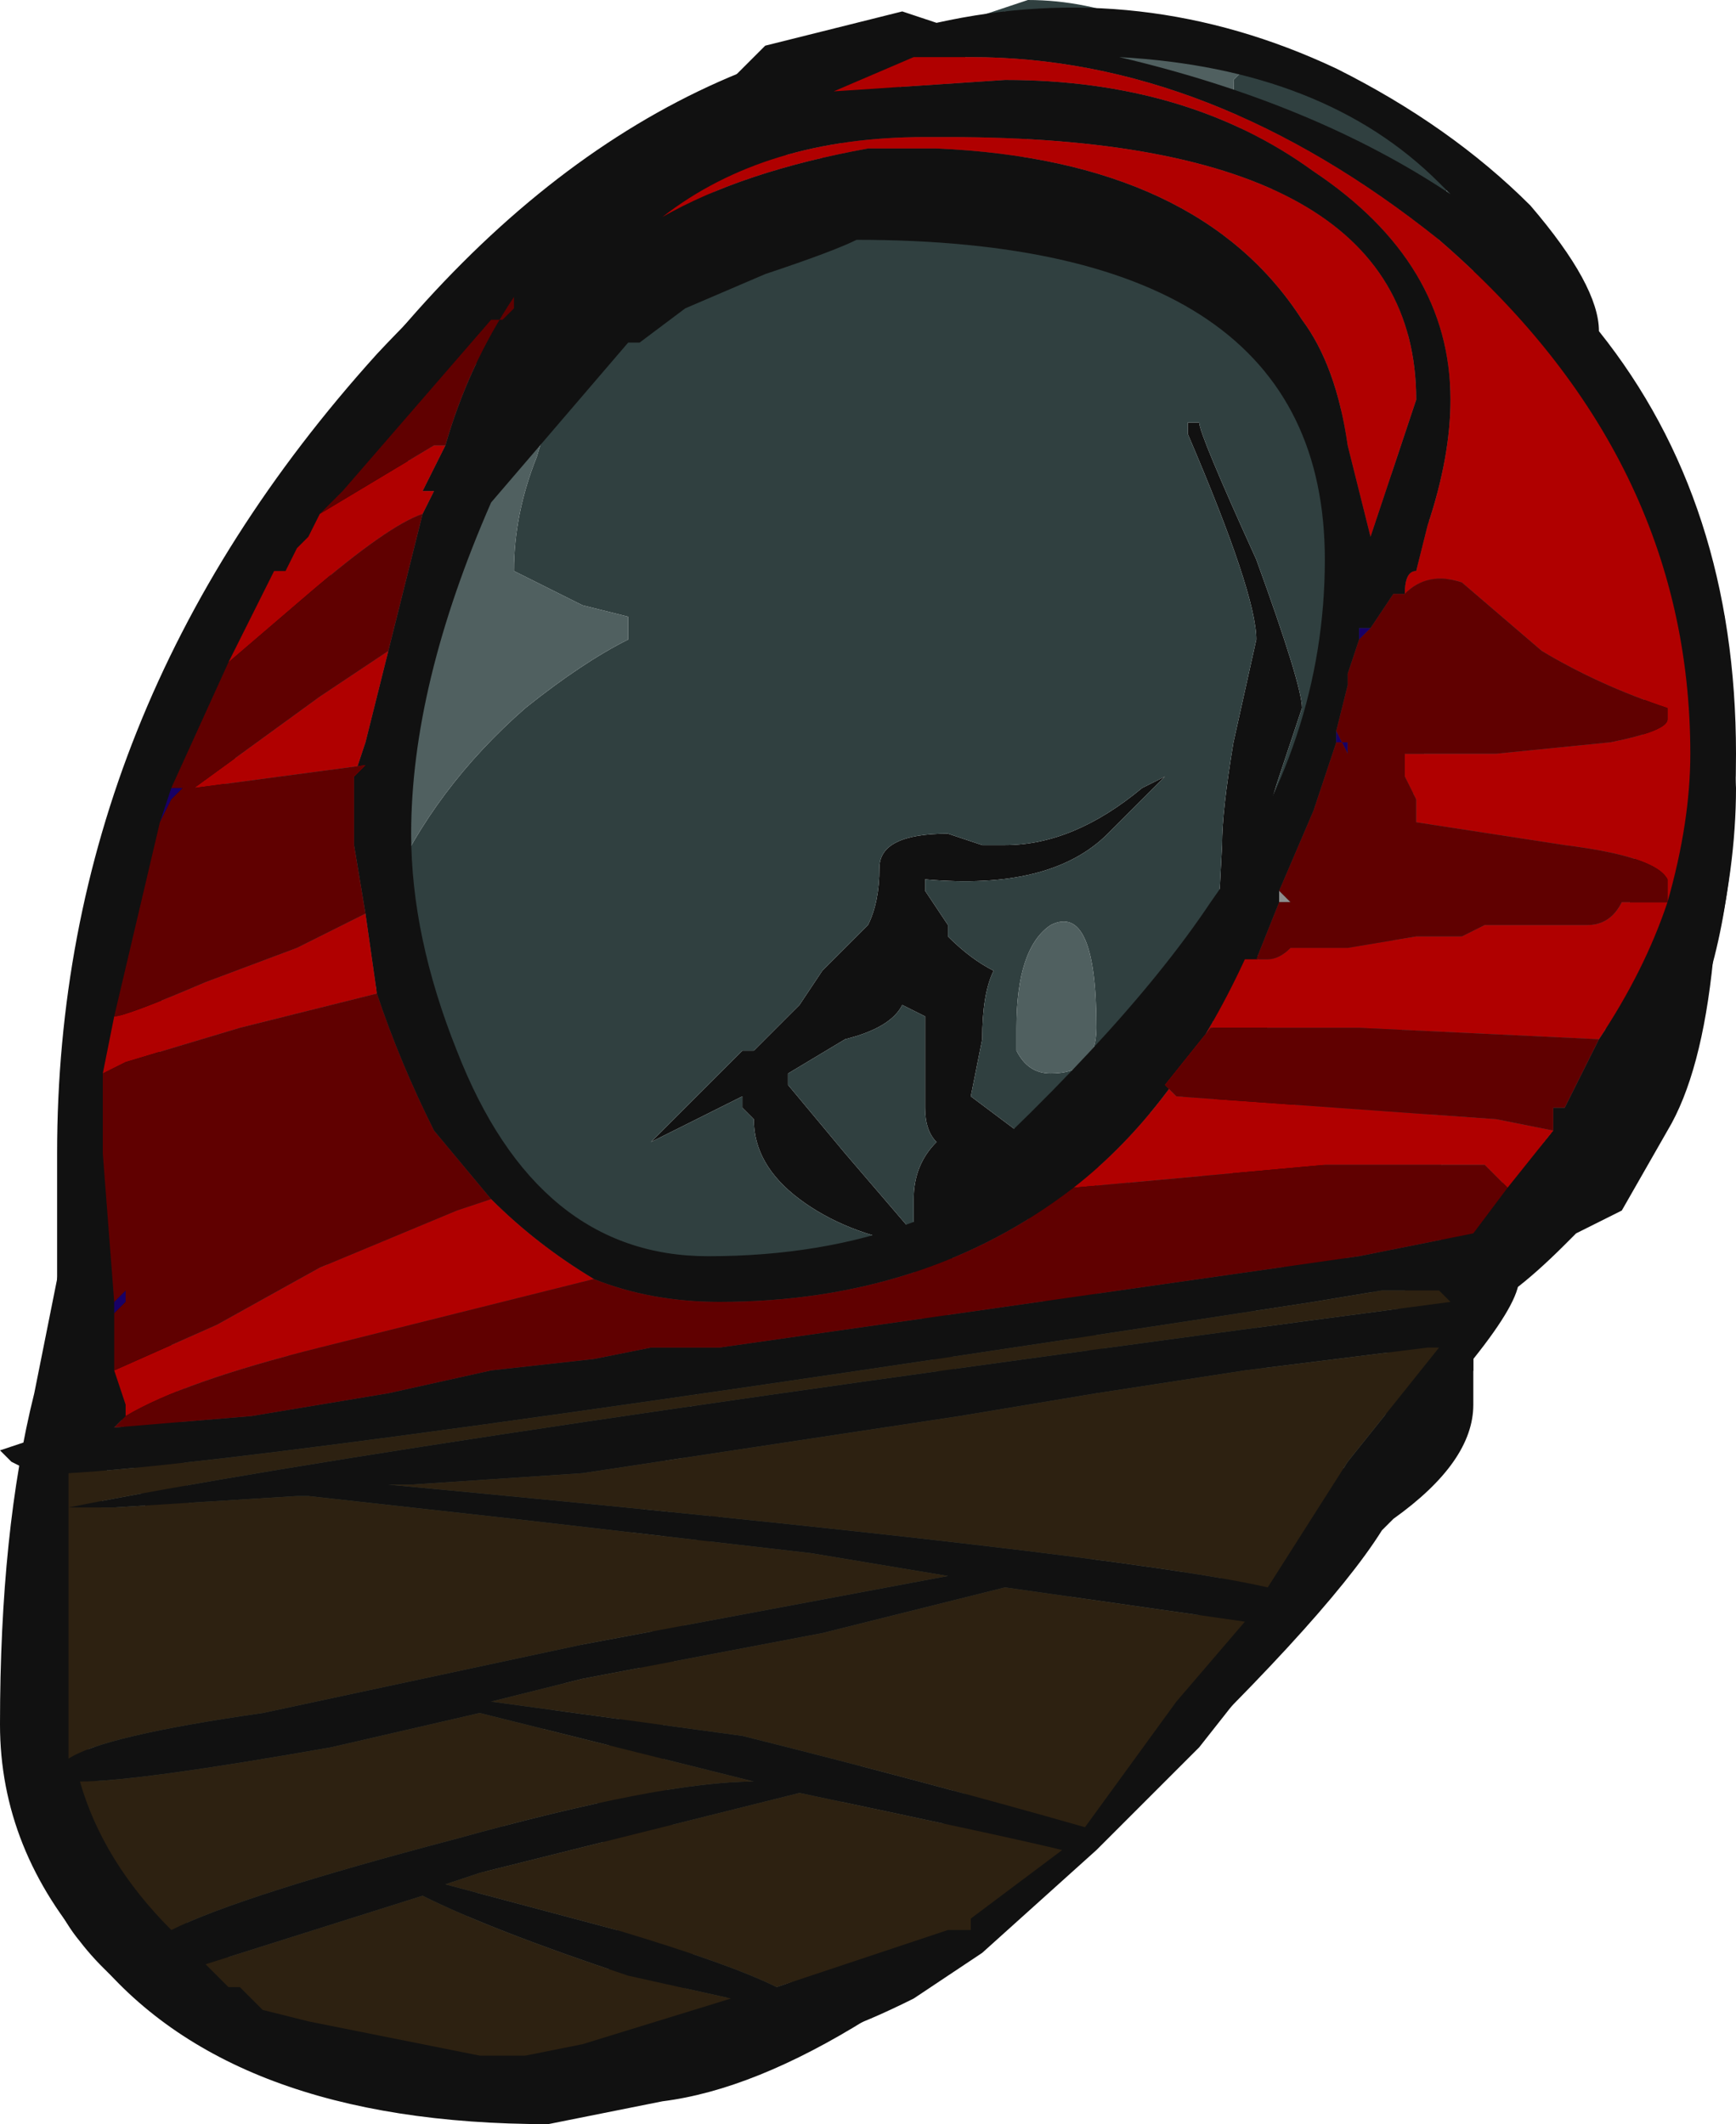 <?xml version="1.0" encoding="UTF-8" standalone="no"?>
<svg xmlns:ffdec="https://www.free-decompiler.com/flash" xmlns:xlink="http://www.w3.org/1999/xlink" ffdec:objectType="frame" height="65.1px" width="53.2px" xmlns="http://www.w3.org/2000/svg">
  <g transform="matrix(1.0, 0.0, 0.0, 1.0, 26.95, 32.2)">
    <use ffdec:characterId="1978" height="0.2" transform="matrix(7.0, 0.0, 0.0, 7.0, -19.6, 27.65)" width="0.25" xlink:href="#shape0"/>
    <use ffdec:characterId="1967" height="65.1" transform="matrix(1.0, 0.0, 0.0, 1.0, -26.95, -32.2)" width="53.2" xlink:href="#sprite0"/>
    <use ffdec:characterId="1979" height="9.15" transform="matrix(7.0, 0.0, 0.0, 7.0, -26.95, -31.85)" width="7.6" xlink:href="#shape2"/>
  </g>
  <defs>
    <g id="shape0" transform="matrix(1.0, 0.0, 0.0, 1.0, 2.8, -3.95)">
      <path d="M-2.55 4.1 Q-2.55 4.15 -2.65 4.15 L-2.75 4.1 -2.8 4.0 Q-2.8 3.95 -2.7 3.95 -2.55 3.95 -2.55 4.05 L-2.55 4.1" fill="#2d2111" fill-rule="evenodd" stroke="none"/>
    </g>
    <g id="sprite0" transform="matrix(1.0, 0.0, 0.0, 1.0, 26.95, 32.2)">
      <use ffdec:characterId="1966" height="9.3" transform="matrix(7.0, 0.0, 0.0, 7.0, -26.95, -32.2)" width="7.6" xlink:href="#shape1"/>
    </g>
    <g id="shape1" transform="matrix(1.0, 0.0, 0.0, 1.0, 3.85, 4.6)">
      <path d="M2.75 -3.7 Q2.9 -3.7 2.95 -3.35 L3.15 -3.0 3.45 -2.6 Q3.6 -2.3 3.7 -1.9 L3.75 -1.15 Q3.75 -0.8 3.65 -0.4 3.6 0.1 3.45 0.35 L3.25 0.7 3.05 0.8 3.0 0.85 Q2.75 1.1 2.6 1.15 L2.6 1.55 Q2.6 1.8 2.25 2.05 L2.2 2.1 Q1.95 2.5 1.05 3.35 -0.15 4.5 -0.95 4.6 L-1.45 4.7 Q-2.85 4.7 -3.45 3.95 -3.85 3.5 -3.85 2.95 -3.85 2.1 -3.7 1.5 L-3.5 0.5 -3.5 -0.05 Q-3.5 -0.5 -3.25 -1.2 -2.95 -2.0 -2.45 -2.7 -1.25 -4.4 0.35 -4.5 L0.45 -4.5 0.55 -4.55 0.6 -4.45 0.05 -4.2 -0.05 -4.1 Q-1.05 -3.6 -1.3 -3.45 L-1.35 -3.45 -1.65 -3.15 -1.85 -2.9 -2.25 -2.3 Q-2.65 -1.75 -2.85 -1.2 L-2.95 -1.0 Q-3.15 -0.45 -3.15 -0.05 L-3.15 0.7 -3.1 1.25 -3.0 2.2 -3.1 2.45 -3.2 2.05 -3.35 1.5 -3.35 1.65 Q-3.5 2.55 -3.5 2.95 L-3.45 3.1 Q-3.4 3.45 -3.05 3.8 -2.65 4.2 -1.9 4.3 L-1.55 4.35 -1.4 4.35 -1.2 4.05 Q-1.15 3.95 -1.15 3.85 L-1.25 3.2 -1.05 2.7 -1.0 2.6 -1.0 2.55 Q-0.8 2.1 -0.65 1.9 -0.95 2.7 -0.95 3.05 L-0.9 3.45 -0.8 3.9 -0.85 4.1 -0.85 4.15 -0.75 4.15 Q-0.4 4.15 -0.1 3.9 L0.0 3.75 Q0.15 3.6 0.3 3.35 L0.45 3.15 Q0.5 3.1 0.55 3.05 L0.8 3.0 0.95 2.95 1.05 2.9 1.1 2.85 1.15 2.85 1.25 2.75 1.4 2.55 1.4 2.4 1.5 2.3 1.5 2.25 1.45 2.25 1.25 1.85 Q1.4 2.0 1.75 2.05 1.8 1.95 1.9 1.9 L1.95 1.9 Q2.25 1.65 2.25 1.45 2.2 1.3 2.25 1.15 L2.3 1.1 2.3 1.0 Q2.3 0.95 2.55 0.75 L2.7 0.6 Q3.15 0.25 3.25 -0.4 3.35 -1.05 3.35 -1.75 L3.3 -2.1 Q3.25 -2.4 3.05 -2.7 L3.0 -2.8 2.6 -3.4 2.6 -3.45 Q2.6 -3.7 2.75 -3.7 M1.35 -2.75 L1.4 -2.75 Q1.4 -2.7 1.65 -2.15 1.85 -1.6 1.85 -1.5 L1.75 -1.2 Q1.65 -0.9 1.65 -0.6 1.65 -0.05 1.85 0.3 2.05 0.7 2.05 0.85 2.05 1.0 1.9 1.0 1.7 1.0 1.55 0.55 1.45 0.25 1.45 0.05 L1.5 -0.9 Q1.5 -1.05 1.55 -1.35 L1.65 -1.8 Q1.65 -2.0 1.35 -2.7 L1.35 -2.75 M1.25 -1.2 L1.0 -0.95 Q0.75 -0.7 0.2 -0.75 L0.2 -0.7 0.3 -0.55 0.3 -0.5 Q0.4 -0.4 0.5 -0.35 0.45 -0.25 0.45 -0.05 L0.4 0.2 0.6 0.35 0.7 0.5 0.8 0.35 0.95 0.15 1.0 0.0 1.05 0.15 0.95 0.55 0.95 1.25 1.0 1.35 Q0.85 1.3 0.75 1.15 0.65 0.95 0.65 0.75 L0.65 0.7 0.45 0.5 0.4 0.7 0.35 0.85 0.3 0.95 0.35 0.95 0.3 1.15 0.3 1.2 0.35 1.5 Q0.25 1.45 0.2 1.25 L0.15 1.0 0.15 0.85 Q-0.15 0.8 -0.35 0.65 -0.55 0.5 -0.55 0.3 L-0.6 0.25 -0.6 0.2 -1.0 0.4 -0.6 0.0 -0.55 0.0 -0.35 -0.2 -0.25 -0.35 -0.05 -0.55 Q0.0 -0.65 0.0 -0.8 0.0 -0.95 0.3 -0.95 L0.45 -0.9 0.55 -0.9 Q0.85 -0.9 1.15 -1.15 L1.25 -1.2 M0.1 -0.2 Q0.05 -0.1 -0.15 -0.05 L-0.4 0.1 -0.4 0.15 -0.15 0.45 0.15 0.8 0.15 0.65 Q0.15 0.5 0.25 0.4 0.2 0.35 0.2 0.25 L0.2 0.05 Q0.2 -0.05 0.2 -0.15 L0.1 -0.2" fill="#111111" fill-rule="evenodd" stroke="none"/>
      <path d="M0.35 -4.5 L0.65 -4.6 Q0.9 -4.6 1.15 -4.5 L0.9 -4.3 0.75 -4.4 0.6 -4.45 0.55 -4.55 0.45 -4.5 0.35 -4.5 M1.6 -4.3 Q2.05 -4.2 2.45 -3.95 L2.55 -3.9 Q2.45 -3.75 2.45 -3.55 2.45 -3.4 2.5 -3.15 2.6 -2.95 2.6 -2.85 L2.6 -2.8 Q2.45 -3.0 2.15 -3.3 L1.95 -3.5 1.65 -3.85 Q1.55 -4.05 1.55 -4.25 L1.6 -4.3 M-3.1 1.25 L-3.1 1.4 Q-3.0 1.55 -2.9 1.55 -2.45 1.55 -2.25 0.1 -2.2 -0.3 -2.15 -0.7 -1.95 -1.15 -1.55 -1.5 -1.3 -1.7 -1.1 -1.8 -1.1 -1.85 -1.1 -1.9 L-1.3 -1.95 -1.6 -2.1 Q-1.6 -2.35 -1.5 -2.6 -1.4 -2.95 -1.2 -3.15 -0.8 -3.55 -0.4 -3.8 L0.0 -4.1 0.2 -4.1 0.6 -4.05 Q0.65 -4.05 0.65 -3.95 L0.6 -3.85 Q0.55 -3.8 0.55 -3.75 L0.55 -3.7 0.6 -3.7 Q1.35 -3.55 1.95 -2.9 L2.3 -2.45 2.4 -2.35 2.55 -1.85 2.4 -1.35 Q2.25 -0.85 2.25 -0.45 2.25 -0.2 2.3 -0.05 L2.45 0.4 2.5 0.8 2.55 0.75 Q2.3 0.95 2.3 1.0 L2.3 1.1 2.25 1.15 Q2.15 1.0 1.9 1.0 1.7 1.0 1.65 1.1 L1.65 1.25 1.8 1.75 1.9 1.9 Q1.8 1.95 1.75 2.05 1.4 2.0 1.25 1.85 L1.45 2.25 1.5 2.25 1.5 2.3 1.4 2.4 1.4 2.55 1.35 2.35 Q1.3 2.15 1.1 2.15 0.9 2.15 0.8 2.5 0.75 2.75 0.75 3.0 L0.8 3.0 0.55 3.05 Q0.5 3.1 0.45 3.15 L0.3 3.35 0.35 3.05 Q0.35 2.7 0.1 2.95 -0.2 3.2 -0.2 3.45 L-0.15 3.8 -0.1 3.9 Q-0.4 4.15 -0.75 4.15 L-0.85 4.15 -0.85 4.1 -0.8 3.9 -0.9 3.45 -0.95 3.05 Q-0.95 2.7 -0.65 1.9 -0.8 2.1 -1.0 2.55 L-0.95 2.15 -0.8 1.5 -1.55 3.15 -2.0 4.3 -1.9 4.3 Q-2.65 4.2 -3.05 3.8 -3.4 3.45 -3.45 3.1 L-3.2 2.1 -3.2 2.05 -3.1 2.45 -3.0 2.2 -3.1 1.25 M0.1 -0.2 L0.2 -0.15 Q0.2 -0.05 0.2 0.05 L0.2 0.25 Q0.2 0.35 0.25 0.4 0.15 0.5 0.15 0.65 L0.15 0.8 -0.15 0.45 -0.4 0.15 -0.4 0.1 -0.15 -0.05 Q0.05 -0.1 0.1 -0.2 M1.25 -1.2 L1.15 -1.15 Q0.85 -0.9 0.55 -0.9 L0.45 -0.9 0.3 -0.95 Q0.0 -0.95 0.0 -0.8 0.0 -0.65 -0.05 -0.55 L-0.25 -0.35 -0.35 -0.2 -0.55 0.0 -0.6 0.0 -1.0 0.4 -0.6 0.2 -0.6 0.25 -0.55 0.3 Q-0.55 0.5 -0.35 0.65 -0.15 0.8 0.15 0.85 L0.15 1.0 0.2 1.25 Q0.25 1.45 0.35 1.5 L0.3 1.2 0.3 1.15 0.35 0.95 0.3 0.95 0.35 0.85 0.4 0.7 0.45 0.5 0.65 0.7 0.65 0.75 Q0.65 0.95 0.75 1.15 0.85 1.3 1.0 1.35 L0.95 1.25 0.95 0.55 1.05 0.15 1.0 0.0 0.95 0.15 0.8 0.35 0.7 0.5 0.6 0.35 0.4 0.2 0.45 -0.05 Q0.45 -0.25 0.5 -0.35 0.4 -0.4 0.3 -0.5 L0.3 -0.55 0.2 -0.7 0.2 -0.75 Q0.75 -0.7 1.0 -0.95 L1.25 -1.2 M1.35 -2.75 L1.35 -2.7 Q1.65 -2.0 1.65 -1.8 L1.55 -1.35 Q1.5 -1.05 1.5 -0.9 L1.45 0.05 Q1.45 0.25 1.55 0.55 1.7 1.0 1.9 1.0 2.05 1.0 2.05 0.85 2.05 0.7 1.85 0.3 1.65 -0.05 1.65 -0.6 1.65 -0.9 1.75 -1.2 L1.85 -1.5 Q1.85 -1.6 1.65 -2.15 1.4 -2.7 1.4 -2.75 L1.35 -2.75 M0.95 -0.1 Q0.95 -0.65 0.75 -0.55 0.6 -0.45 0.6 -0.1 L0.6 0.0 Q0.65 0.1 0.75 0.1 0.95 0.1 0.95 -0.1 M1.3 0.05 L1.25 0.05 1.15 0.4 1.05 0.7 1.1 0.85 Q1.15 0.95 1.3 0.95 L1.4 0.85 1.45 0.7 1.4 0.5 Q1.35 0.35 1.3 0.05" fill="#304040" fill-rule="evenodd" stroke="none"/>
      <path d="M1.15 -4.5 Q1.45 -4.35 1.55 -4.3 L1.6 -4.3 1.55 -4.25 Q1.55 -4.05 1.65 -3.85 L1.95 -3.5 2.15 -3.3 Q2.45 -3.0 2.6 -2.8 L2.6 -2.85 Q2.6 -2.95 2.5 -3.15 2.45 -3.4 2.45 -3.55 2.45 -3.75 2.55 -3.9 L2.75 -3.7 Q2.6 -3.7 2.6 -3.45 L2.6 -3.4 3.0 -2.8 3.05 -2.7 Q3.25 -2.4 3.3 -2.1 L3.35 -1.75 Q3.35 -1.05 3.25 -0.4 3.15 0.25 2.7 0.6 L2.55 0.75 2.5 0.8 2.45 0.4 2.3 -0.05 Q2.25 -0.2 2.25 -0.45 2.25 -0.85 2.4 -1.35 L2.55 -1.85 2.4 -2.35 2.3 -2.45 1.95 -2.9 Q1.35 -3.55 0.6 -3.7 L0.55 -3.7 0.55 -3.75 Q0.55 -3.8 0.6 -3.85 L0.65 -3.95 Q0.65 -4.05 0.6 -4.05 L0.2 -4.1 0.0 -4.1 -0.4 -3.8 Q-0.8 -3.55 -1.2 -3.15 -1.4 -2.95 -1.5 -2.6 -1.6 -2.35 -1.6 -2.1 L-1.3 -1.95 -1.1 -1.9 Q-1.1 -1.85 -1.1 -1.8 -1.3 -1.7 -1.55 -1.5 -1.95 -1.15 -2.15 -0.7 -2.2 -0.3 -2.25 0.1 -2.45 1.55 -2.9 1.55 -3.0 1.55 -3.1 1.4 L-3.1 1.25 -3.15 0.7 -3.15 -0.05 Q-3.15 -0.45 -2.95 -1.0 L-2.85 -1.2 Q-2.65 -1.75 -2.25 -2.3 L-1.85 -2.9 -1.65 -3.15 -1.35 -3.45 -1.3 -3.45 Q-1.05 -3.6 -0.05 -4.1 L0.05 -4.2 0.6 -4.45 0.75 -4.4 0.9 -4.3 1.15 -4.5 M-3.2 2.05 L-3.2 2.1 -3.45 3.1 -3.5 2.95 Q-3.5 2.55 -3.35 1.65 L-3.35 1.5 -3.2 2.05 M-1.9 4.3 L-2.0 4.3 -1.55 3.15 -0.8 1.5 -0.95 2.15 -1.0 2.55 -1.0 2.6 -1.05 2.7 -1.25 3.2 -1.15 3.85 Q-1.15 3.95 -1.2 4.05 L-1.4 4.35 -1.55 4.35 -1.9 4.3 M-0.1 3.9 L-0.15 3.8 -0.2 3.45 Q-0.2 3.2 0.1 2.95 0.35 2.7 0.35 3.05 L0.3 3.35 Q0.15 3.6 0.0 3.75 L-0.1 3.9 M0.8 3.0 L0.75 3.0 Q0.75 2.75 0.8 2.5 0.9 2.15 1.1 2.15 1.3 2.15 1.35 2.35 L1.4 2.55 1.25 2.75 1.15 2.85 1.1 2.85 1.05 2.9 0.95 2.95 0.8 3.0 M1.9 1.9 L1.8 1.75 1.65 1.25 1.65 1.1 Q1.7 1.0 1.9 1.0 2.15 1.0 2.25 1.15 2.2 1.3 2.25 1.45 2.25 1.65 1.95 1.9 L1.9 1.9 M0.95 -0.1 Q0.95 0.1 0.75 0.1 0.65 0.1 0.6 0.0 L0.6 -0.1 Q0.6 -0.45 0.75 -0.55 0.95 -0.65 0.95 -0.1 M1.3 0.05 Q1.35 0.35 1.4 0.5 L1.45 0.7 1.4 0.85 1.3 0.95 Q1.15 0.95 1.1 0.85 L1.05 0.7 1.15 0.4 1.25 0.05 1.3 0.05" fill="#506060" fill-rule="evenodd" stroke="none"/>
    </g>
    <g id="shape2" transform="matrix(1.0, 0.0, 0.0, 1.0, 3.85, 4.55)">
      <path d="M0.25 -4.5 Q1.15 -4.7 2.0 -4.3 2.5 -4.05 2.85 -3.7 3.15 -3.35 3.15 -3.15 3.75 -2.4 3.75 -1.3 3.75 -0.55 3.55 -0.1 3.3 0.4 2.75 0.85 2.8 0.9 2.8 1.0 2.8 1.1 2.6 1.35 L2.6 1.4 Q2.35 1.85 1.4 3.05 L0.95 3.5 0.45 3.95 0.15 4.15 Q-0.05 4.25 -0.2 4.3 L-0.9 4.45 Q-1.45 4.55 -1.45 4.6 -3.0 4.55 -3.5 3.9 -3.75 3.6 -3.75 2.85 L-3.7 1.85 -3.8 1.8 -3.85 1.75 -3.7 1.7 -3.65 1.65 -3.6 1.7 -3.5 1.7 Q-3.55 1.45 -3.6 1.15 L-3.6 0.45 Q-3.6 -1.5 -2.2 -3.05 -1.5 -3.8 -0.7 -4.15 L-0.7 -4.2 -0.5 -4.4 0.1 -4.55 0.25 -4.5 M3.45 -0.65 Q3.55 -1.0 3.55 -1.3 3.55 -2.6 2.45 -3.55 1.45 -4.35 0.4 -4.35 L0.15 -4.35 -0.2 -4.2 0.55 -4.25 Q1.35 -4.25 1.9 -3.85 2.5 -3.45 2.5 -2.85 2.5 -2.6 2.4 -2.3 L2.35 -2.1 Q2.3 -2.1 2.3 -2.0 L2.25 -2.0 2.15 -1.85 2.1 -1.85 2.1 -1.8 2.05 -1.65 2.05 -1.6 2.0 -1.4 2.0 -1.35 1.9 -1.05 1.75 -0.7 1.75 -0.65 1.65 -0.4 1.6 -0.4 Q1.3 0.25 0.85 0.6 0.2 1.1 -0.7 1.1 -1.0 1.1 -1.25 1.0 -1.5 0.85 -1.7 0.65 L-1.95 0.35 Q-2.1 0.05 -2.2 -0.25 L-2.25 -0.6 -2.3 -0.9 -2.3 -1.2 -2.25 -1.35 -2.15 -1.75 -2.0 -2.35 -1.95 -2.45 -2.0 -2.45 -1.9 -2.65 Q-1.8 -3.0 -1.6 -3.3 L-1.6 -3.25 -1.65 -3.2 -1.7 -3.2 -2.35 -2.45 -2.45 -2.35 -2.5 -2.25 -2.55 -2.2 -2.6 -2.1 -2.65 -2.1 -2.85 -1.7 -3.1 -1.15 -3.15 -1.0 -3.35 -0.15 -3.4 0.1 -3.4 0.45 -3.35 1.1 -3.35 1.15 -3.35 1.4 -3.3 1.55 -3.3 1.6 -3.35 1.65 -2.75 1.6 -2.15 1.5 -1.7 1.4 -1.25 1.35 -1.0 1.3 -0.7 1.3 2.1 0.9 2.6 0.8 2.75 0.6 2.95 0.35 2.95 0.25 3.0 0.25 3.15 -0.05 Q3.35 -0.35 3.45 -0.65 M0.2 -4.0 Q-0.5 -4.0 -0.95 -3.65 -0.6 -3.85 -0.05 -3.95 L0.25 -3.95 Q1.4 -3.9 1.85 -3.2 2.0 -3.0 2.05 -2.65 L2.15 -2.25 2.35 -2.85 Q2.35 -4.0 0.3 -4.0 L0.2 -4.0 M2.45 -3.8 Q1.95 -4.3 1.05 -4.35 1.9 -4.15 2.5 -3.75 L2.45 -3.8 M1.95 -2.15 Q1.95 -3.55 -0.1 -3.55 -0.2 -3.5 -0.5 -3.4 L-0.85 -3.25 -1.05 -3.1 -1.1 -3.1 -1.7 -2.4 Q-2.05 -1.6 -2.05 -0.95 -2.05 -0.5 -1.85 0.0 -1.5 0.9 -0.75 0.9 -0.25 0.9 0.15 0.75 1.05 -0.05 1.45 -0.65 1.95 -1.35 1.95 -2.15 M2.4 1.3 L1.6 1.4 0.95 1.5 0.35 1.6 -1.3 1.85 -2.05 1.9 -2.15 1.9 Q1.05 2.2 1.7 2.35 L2.05 1.8 2.45 1.3 2.4 1.3 M2.2 1.05 L1.9 1.1 Q-2.65 1.8 -3.55 1.85 L-3.55 2.0 Q-2.05 1.7 2.5 1.1 L2.45 1.05 2.2 1.05 M0.55 2.35 L-0.25 2.55 -1.3 2.75 -1.7 2.85 -0.6 3.0 Q0.2 3.2 0.9 3.4 L1.3 2.85 1.6 2.5 0.55 2.35 M0.6 3.65 L0.8 3.5 Q0.6 3.45 -0.35 3.25 L-1.75 3.6 -1.9 3.65 -1.15 3.85 Q-0.65 4.0 -0.45 4.1 L0.3 3.85 0.4 3.85 0.4 3.8 0.6 3.65 M-1.65 -2.95 L-1.65 -2.95 M-2.4 3.05 Q-3.25 3.2 -3.5 3.2 -3.4 3.55 -3.1 3.85 -2.8 3.7 -1.85 3.45 -0.95 3.2 -0.55 3.2 L-1.75 2.9 -2.4 3.05 M-2.5 1.95 L-2.55 1.95 -3.35 2.0 -3.55 2.0 -3.55 2.4 Q-3.55 2.85 -3.55 3.1 -3.4 3.0 -2.7 2.9 L-1.3 2.6 0.3 2.3 -0.3 2.2 -1.6 2.05 -2.5 1.95 M-1.1 4.05 Q-1.7 3.85 -2.0 3.7 L-2.95 4.0 -2.85 4.1 -2.8 4.1 Q-2.75 4.15 -2.7 4.2 L-2.5 4.25 -1.75 4.4 -1.55 4.4 -1.3 4.35 -0.65 4.15 -1.1 4.05" fill="#111111" fill-rule="evenodd" stroke="none"/>
      <path d="M1.75 -0.65 L1.75 -0.7 1.8 -0.65 1.75 -0.65 M-0.2 3.7 L-0.2 3.7" fill="#8d8d8d" fill-rule="evenodd" stroke="none"/>
      <path d="M-1.65 -2.95 L-1.65 -2.95" fill="#666666" fill-rule="evenodd" stroke="none"/>
      <path d="M-3.35 1.15 L-3.35 1.1 -3.3 1.05 -3.3 1.1 -3.35 1.15 M-3.15 -1.0 L-3.1 -1.15 -3.05 -1.15 -3.1 -1.1 -3.15 -1.0 M2.0 -1.35 L2.0 -1.4 2.05 -1.3 2.05 -1.35 2.0 -1.35 M2.1 -1.8 L2.1 -1.85 2.15 -1.85 2.1 -1.8" fill="#180066" fill-rule="evenodd" stroke="none"/>
      <path d="M0.6 3.65 L0.4 3.8 0.4 3.85 0.3 3.85 -0.45 4.1 Q-0.65 4.0 -1.15 3.85 L-1.9 3.65 -1.75 3.6 -0.35 3.25 Q0.6 3.45 0.8 3.5 L0.6 3.65 M0.55 2.35 L1.6 2.5 1.3 2.85 0.9 3.4 Q0.2 3.2 -0.6 3.0 L-1.7 2.85 -1.3 2.75 -0.25 2.55 0.55 2.35 M2.2 1.05 L2.45 1.05 2.5 1.1 Q-2.05 1.7 -3.55 2.0 L-3.55 1.85 Q-2.65 1.8 1.9 1.1 L2.2 1.05 M2.4 1.3 L2.45 1.3 2.05 1.8 1.7 2.35 Q1.05 2.2 -2.15 1.9 L-2.05 1.9 -1.3 1.85 0.35 1.6 0.95 1.5 1.6 1.4 2.4 1.3 M-2.5 1.95 L-1.6 2.05 -0.3 2.2 0.3 2.3 -1.3 2.6 -2.7 2.9 Q-3.4 3.0 -3.55 3.1 -3.55 2.85 -3.55 2.4 L-3.55 2.0 -3.35 2.0 -2.55 1.95 -2.5 1.95 M-2.4 3.05 L-1.75 2.9 -0.55 3.2 Q-0.95 3.2 -1.85 3.45 -2.8 3.7 -3.1 3.85 -3.4 3.55 -3.5 3.2 -3.25 3.2 -2.4 3.05 M-0.2 3.7 L-0.2 3.7 M-1.1 4.05 L-0.65 4.15 -1.3 4.35 -1.55 4.4 -1.75 4.4 -2.5 4.25 -2.7 4.2 Q-2.75 4.15 -2.8 4.1 L-2.85 4.1 -2.95 4.0 -2.0 3.7 Q-1.7 3.85 -1.1 4.05" fill="#2d2111" fill-rule="evenodd" stroke="none"/>
      <path d="M2.3 -2.0 Q2.3 -2.1 2.35 -2.1 L2.4 -2.3 Q2.5 -2.6 2.5 -2.85 2.5 -3.45 1.9 -3.85 1.35 -4.25 0.55 -4.25 L-0.2 -4.2 0.15 -4.35 0.4 -4.35 Q1.45 -4.35 2.45 -3.55 3.55 -2.6 3.55 -1.3 3.55 -1.0 3.45 -0.65 L3.45 -0.75 Q3.4 -0.85 3.0 -0.9 L2.35 -1.0 2.35 -1.1 2.3 -1.2 2.3 -1.3 2.7 -1.3 3.2 -1.35 Q3.45 -1.4 3.45 -1.45 L3.45 -1.5 Q3.15 -1.6 2.9 -1.75 L2.55 -2.05 Q2.4 -2.1 2.3 -2.0 M3.45 -0.65 Q3.35 -0.35 3.15 -0.05 L2.1 -0.1 1.45 -0.1 1.25 0.15 1.3 0.2 2.7 0.3 2.95 0.35 2.75 0.6 2.65 0.5 1.95 0.5 0.85 0.6 Q1.3 0.25 1.6 -0.4 L1.65 -0.4 1.7 -0.4 Q1.75 -0.4 1.8 -0.45 L2.05 -0.45 2.35 -0.5 2.55 -0.5 2.65 -0.55 3.1 -0.55 Q3.2 -0.55 3.25 -0.65 L3.45 -0.65 M-3.3 1.6 L-3.3 1.55 -3.35 1.4 -2.9 1.2 -2.45 0.95 -1.85 0.7 -1.7 0.65 Q-1.5 0.85 -1.25 1.0 L-2.45 1.3 Q-3.05 1.45 -3.3 1.6 M-3.4 0.1 L-3.35 -0.15 Q-3.3 -0.15 -2.95 -0.3 L-2.55 -0.45 -2.25 -0.6 -2.2 -0.25 -2.8 -0.1 -3.3 0.05 -3.4 0.1 M-2.85 -1.7 L-2.65 -2.1 -2.6 -2.1 -2.55 -2.2 -2.5 -2.25 -2.45 -2.35 -1.95 -2.65 -1.9 -2.65 -2.0 -2.45 -1.95 -2.45 -2.0 -2.35 Q-2.15 -2.3 -2.5 -2.0 L-2.85 -1.7 M-2.15 -1.75 L-2.25 -1.35 -2.3 -1.2 -2.25 -1.25 -3.0 -1.15 -2.45 -1.55 -2.15 -1.75 M0.2 -4.0 L0.3 -4.0 Q2.35 -4.0 2.35 -2.85 L2.15 -2.25 2.05 -2.65 Q2.0 -3.0 1.85 -3.2 1.4 -3.9 0.25 -3.95 L-0.05 -3.95 Q-0.6 -3.85 -0.95 -3.65 -0.5 -4.0 0.2 -4.0" fill="#b00000" fill-rule="evenodd" stroke="none"/>
      <path d="M2.3 -2.0 Q2.4 -2.1 2.55 -2.05 L2.9 -1.75 Q3.15 -1.6 3.45 -1.5 L3.45 -1.45 Q3.45 -1.4 3.2 -1.35 L2.7 -1.3 2.3 -1.3 2.3 -1.2 2.35 -1.1 2.35 -1.0 3.0 -0.9 Q3.4 -0.85 3.45 -0.75 L3.45 -0.65 3.25 -0.65 Q3.2 -0.55 3.1 -0.55 L2.65 -0.55 2.55 -0.5 2.35 -0.5 2.05 -0.45 1.8 -0.45 Q1.75 -0.4 1.7 -0.4 L1.65 -0.4 1.75 -0.65 1.8 -0.65 1.75 -0.7 1.9 -1.05 2.0 -1.35 2.05 -1.35 2.05 -1.3 2.0 -1.4 2.05 -1.6 2.05 -1.65 2.1 -1.8 2.15 -1.85 2.25 -2.0 2.3 -2.0 M3.15 -0.05 L3.0 0.25 2.95 0.25 2.95 0.35 2.7 0.3 1.3 0.2 1.25 0.15 1.45 -0.1 2.1 -0.1 3.15 -0.05 M2.75 0.6 L2.6 0.8 2.1 0.9 -0.7 1.3 -1.0 1.3 -1.25 1.35 -1.7 1.4 -2.15 1.5 -2.75 1.6 -3.35 1.65 -3.3 1.6 Q-3.05 1.45 -2.45 1.3 L-1.25 1.0 Q-1.0 1.1 -0.7 1.1 0.2 1.1 0.85 0.6 L1.95 0.5 2.65 0.5 2.75 0.6 M-3.35 1.4 L-3.35 1.15 -3.3 1.1 -3.3 1.05 -3.35 1.1 -3.4 0.45 -3.4 0.1 -3.3 0.05 -2.8 -0.1 -2.2 -0.25 Q-2.1 0.05 -1.95 0.35 L-1.7 0.65 -1.85 0.7 -2.45 0.95 -2.9 1.2 -3.35 1.4 M-3.35 -0.15 L-3.15 -1.0 -3.1 -1.1 -3.05 -1.15 -3.1 -1.15 -2.85 -1.7 -2.5 -2.0 Q-2.15 -2.3 -2.0 -2.35 L-2.15 -1.75 -2.45 -1.55 -3.0 -1.15 -2.25 -1.25 -2.3 -1.2 -2.3 -0.9 -2.25 -0.6 -2.55 -0.45 -2.95 -0.3 Q-3.3 -0.15 -3.35 -0.15 M-2.45 -2.35 L-2.35 -2.45 -1.7 -3.2 -1.65 -3.2 -1.6 -3.25 -1.6 -3.3 Q-1.8 -3.0 -1.9 -2.65 L-1.95 -2.65 -2.45 -2.35" fill="#600000" fill-rule="evenodd" stroke="none"/>
    </g>
  </defs>
</svg>
